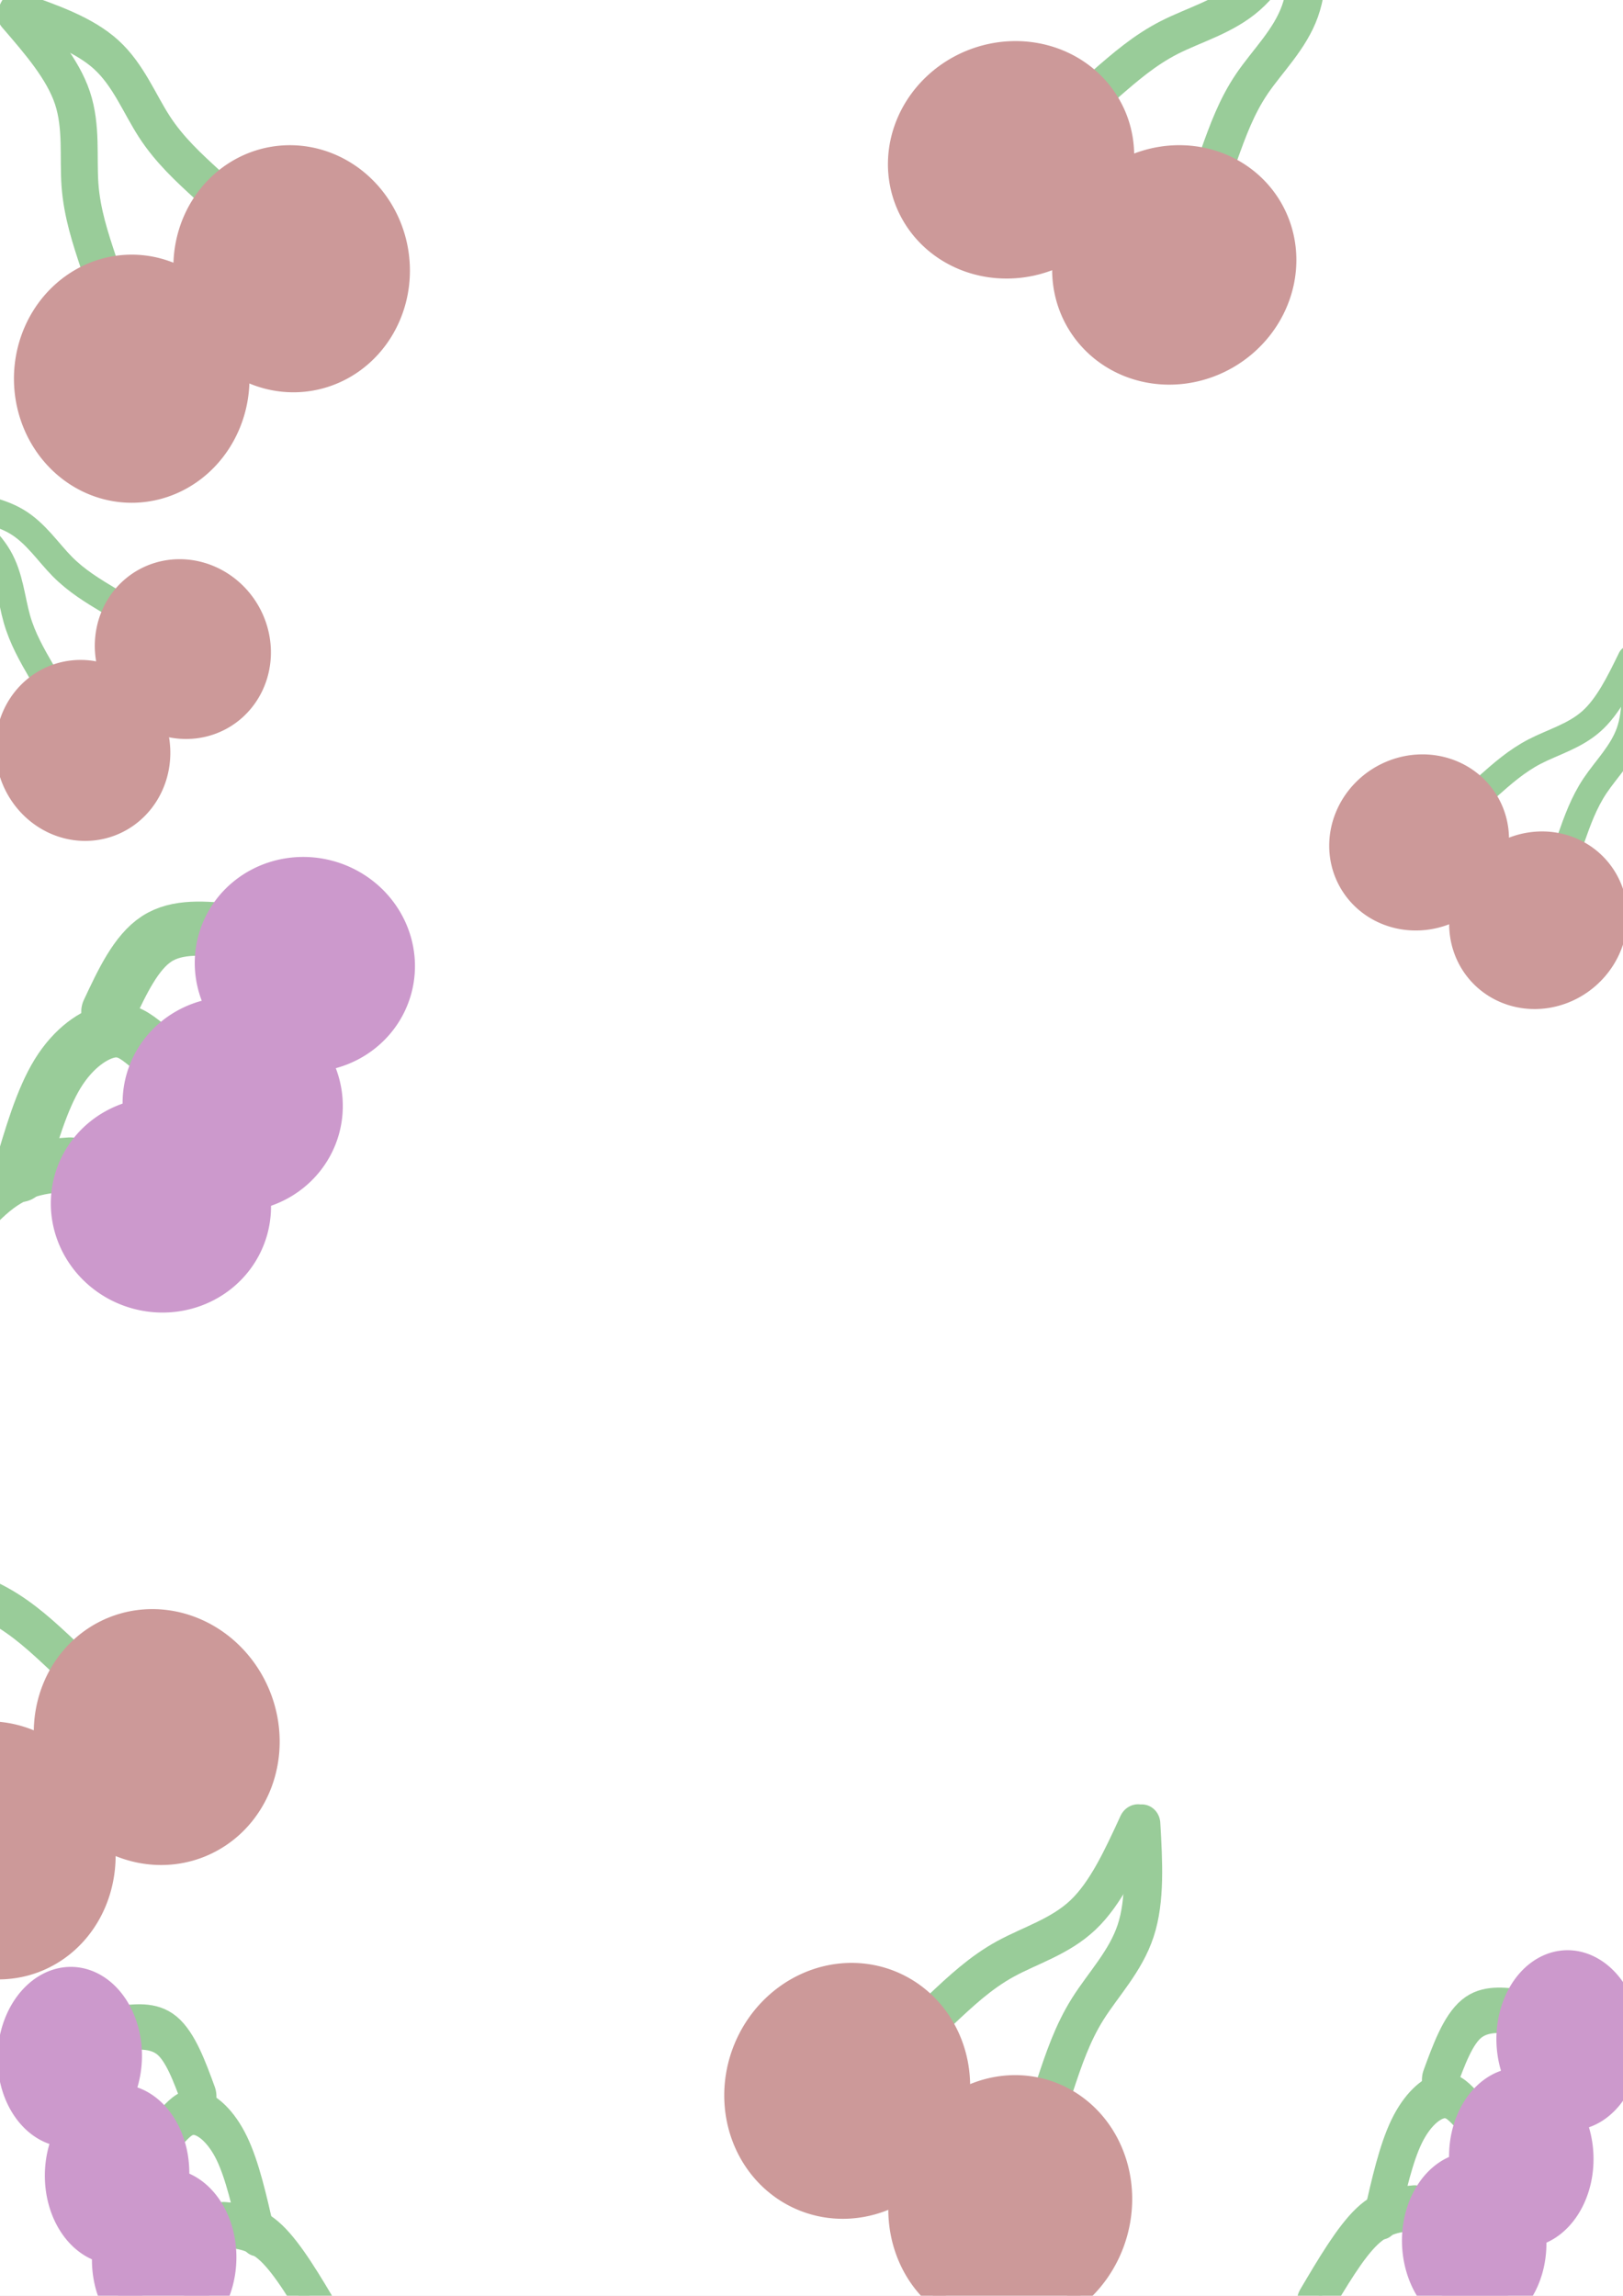 <?xml version="1.0" encoding="UTF-8" standalone="no"?>
<!-- Created with Inkscape (http://www.inkscape.org/) -->

<svg
   width="210mm"
   height="297mm"
   viewBox="0 0 210 297"
   version="1.1"
   id="svg5"
   inkscape:version="1.2.2 (b0a8486, 2022-12-01)"
   sodipodi:docname="Hintergrund.svg"
   inkscape:export-filename="Hintergrund.png"
   inkscape:export-xdpi="96"
   inkscape:export-ydpi="96"
   xmlns:inkscape="http://www.inkscape.org/namespaces/inkscape"
   xmlns:sodipodi="http://sodipodi.sourceforge.net/DTD/sodipodi-0.dtd"
   xmlns="http://www.w3.org/2000/svg"
   xmlns:svg="http://www.w3.org/2000/svg">
  <rect x="0" y="0" width="210" height="297" fill="#808080" stroke="none"/>
  <sodipodi:namedview
     id="namedview7"
     pagecolor="#ffffff"
     bordercolor="#000000"
     borderopacity="0.25"
     inkscape:showpageshadow="2"
     inkscape:pageopacity="0.0"
     inkscape:pagecheckerboard="0"
     inkscape:deskcolor="#d1d1d1"
     inkscape:document-units="mm"
     showgrid="false"
     inkscape:zoom="0.67521728"
     inkscape:cx="128.84741"
     inkscape:cy="564.26281"
     inkscape:window-width="1792"
     inkscape:window-height="961"
     inkscape:window-x="0"
     inkscape:window-y="25"
     inkscape:window-maximized="0"
     inkscape:current-layer="layer1" />
  <defs
     id="defs2">
    <inkscape:path-effect
       effect="bspline"
       id="path-effect1864"
       is_visible="true"
       lpeversion="1"
       weight="33.333"
       steps="2"
       helper_size="0"
       apply_no_weight="true"
       apply_with_weight="true"
       only_selected="false" />
    <inkscape:path-effect
       effect="bspline"
       id="path-effect1860"
       is_visible="true"
       lpeversion="1"
       weight="33.333"
       steps="2"
       helper_size="0"
       apply_no_weight="true"
       apply_with_weight="true"
       only_selected="false" />
    <inkscape:path-effect
       effect="bspline"
       id="path-effect1604"
       is_visible="true"
       lpeversion="1"
       weight="33.333"
       steps="2"
       helper_size="0"
       apply_no_weight="true"
       apply_with_weight="true"
       only_selected="false" />
    <inkscape:path-effect
       effect="bspline"
       id="path-effect247"
       is_visible="true"
       lpeversion="1"
       weight="33.333"
       steps="2"
       helper_size="0"
       apply_no_weight="true"
       apply_with_weight="true"
       only_selected="false" />
    <inkscape:path-effect
       effect="bspline"
       id="path-effect247-0"
       is_visible="true"
       lpeversion="1"
       weight="33.333"
       steps="2"
       helper_size="0"
       apply_no_weight="true"
       apply_with_weight="true"
       only_selected="false" />
    <inkscape:path-effect
       effect="bspline"
       id="path-effect247-7"
       is_visible="true"
       lpeversion="1"
       weight="33.333"
       steps="2"
       helper_size="0"
       apply_no_weight="true"
       apply_with_weight="true"
       only_selected="false" />
    <inkscape:path-effect
       effect="bspline"
       id="path-effect247-9"
       is_visible="true"
       lpeversion="1"
       weight="33.333"
       steps="2"
       helper_size="0"
       apply_no_weight="true"
       apply_with_weight="true"
       only_selected="false" />
    <inkscape:path-effect
       effect="bspline"
       id="path-effect247-7-2"
       is_visible="true"
       lpeversion="1"
       weight="33.333"
       steps="2"
       helper_size="0"
       apply_no_weight="true"
       apply_with_weight="true"
       only_selected="false" />
    <inkscape:path-effect
       effect="bspline"
       id="path-effect247-9-3"
       is_visible="true"
       lpeversion="1"
       weight="33.333"
       steps="2"
       helper_size="0"
       apply_no_weight="true"
       apply_with_weight="true"
       only_selected="false" />
    <inkscape:path-effect
       effect="bspline"
       id="path-effect247-7-2-7"
       is_visible="true"
       lpeversion="1"
       weight="33.333"
       steps="2"
       helper_size="0"
       apply_no_weight="true"
       apply_with_weight="true"
       only_selected="false" />
    <inkscape:path-effect
       effect="bspline"
       id="path-effect247-9-3-5"
       is_visible="true"
       lpeversion="1"
       weight="33.333"
       steps="2"
       helper_size="0"
       apply_no_weight="true"
       apply_with_weight="true"
       only_selected="false" />
    <inkscape:path-effect
       effect="bspline"
       id="path-effect247-7-2-7-5"
       is_visible="true"
       lpeversion="1"
       weight="33.333"
       steps="2"
       helper_size="0"
       apply_no_weight="true"
       apply_with_weight="true"
       only_selected="false" />
    <inkscape:path-effect
       effect="bspline"
       id="path-effect247-9-3-2"
       is_visible="true"
       lpeversion="1"
       weight="33.333"
       steps="2"
       helper_size="0"
       apply_no_weight="true"
       apply_with_weight="true"
       only_selected="false" />
    <inkscape:path-effect
       effect="bspline"
       id="path-effect247-7-2-7-6"
       is_visible="true"
       lpeversion="1"
       weight="33.333"
       steps="2"
       helper_size="0"
       apply_no_weight="true"
       apply_with_weight="true"
       only_selected="false" />
    <inkscape:path-effect
       effect="bspline"
       id="path-effect247-9-3-2-3"
       is_visible="true"
       lpeversion="1"
       weight="33.333"
       steps="2"
       helper_size="0"
       apply_no_weight="true"
       apply_with_weight="true"
       only_selected="false" />
    <inkscape:path-effect
       effect="bspline"
       id="path-effect247-7-2-7-6-1"
       is_visible="true"
       lpeversion="1"
       weight="33.333"
       steps="2"
       helper_size="0"
       apply_no_weight="true"
       apply_with_weight="true"
       only_selected="false" />
    <inkscape:path-effect
       effect="bspline"
       id="path-effect1604-8"
       is_visible="true"
       lpeversion="1"
       weight="33.333"
       steps="2"
       helper_size="0"
       apply_no_weight="true"
       apply_with_weight="true"
       only_selected="false" />
    <inkscape:path-effect
       effect="bspline"
       id="path-effect1860-6"
       is_visible="true"
       lpeversion="1"
       weight="33.333"
       steps="2"
       helper_size="0"
       apply_no_weight="true"
       apply_with_weight="true"
       only_selected="false" />
    <inkscape:path-effect
       effect="bspline"
       id="path-effect1864-7"
       is_visible="true"
       lpeversion="1"
       weight="33.333"
       steps="2"
       helper_size="0"
       apply_no_weight="true"
       apply_with_weight="true"
       only_selected="false" />
    <inkscape:path-effect
       effect="bspline"
       id="path-effect1604-8-0"
       is_visible="true"
       lpeversion="1"
       weight="33.333"
       steps="2"
       helper_size="0"
       apply_no_weight="true"
       apply_with_weight="true"
       only_selected="false" />
    <inkscape:path-effect
       effect="bspline"
       id="path-effect1860-6-2"
       is_visible="true"
       lpeversion="1"
       weight="33.333"
       steps="2"
       helper_size="0"
       apply_no_weight="true"
       apply_with_weight="true"
       only_selected="false" />
    <inkscape:path-effect
       effect="bspline"
       id="path-effect1864-7-3"
       is_visible="true"
       lpeversion="1"
       weight="33.333"
       steps="2"
       helper_size="0"
       apply_no_weight="true"
       apply_with_weight="true"
       only_selected="false" />
  </defs>
  <g
     inkscape:groupmode="layer"
     id="layer2"
     inkscape:label="Ebene 2">
    <rect
       style="opacity:1;fill:#ffffff;stroke:#ffffff;stroke-width:7;stroke-linecap:round;stroke-linejoin:round;paint-order:markers fill stroke"
       id="rect494"
       width="215.125"
       height="299.765"
       x="0"
       y="-0.392" />
  </g>
  <g
     inkscape:label="Ebene 1"
     inkscape:groupmode="layer"
     id="layer1">
    <g
       id="g1237"
       transform="matrix(0.683,0,0,0.707,-0.086,-0.32)"
       style="opacity:0.4">
      <g
         id="g1193">
        <path
           style="fill:none;stroke:#008000;stroke-width:7;stroke-linecap:round;stroke-linejoin:round;stroke-dasharray:none;paint-order:markers fill stroke"
           d="M 3.135,3.135 C 7.576,8.098 12.017,13.062 13.845,18.352 c 1.828,5.29 1.045,10.906 1.437,16.001 0.392,5.094 1.959,9.666 3.527,14.237"
           id="path245"
           inkscape:path-effect="#path-effect247"
           inkscape:original-d="M 3.1347933,3.1347934 C 7.576015,8.0984806 12.016972,13.061904 16.457665,18.025062 c -0.783449,5.616881 -1.567132,11.233273 -2.351095,16.849515 1.567693,4.571928 3.135058,9.14341 4.70219,13.714719" />
        <path
           style="fill:#800000;stroke:#800000;stroke-width:3.029;stroke-linecap:round;stroke-linejoin:round;stroke-dasharray:none;paint-order:markers fill stroke"
           id="path1054"
           sodipodi:type="arc"
           sodipodi:cx="25.078342"
           sodipodi:cy="69.74913"
           sodipodi:rx="20.794285"
           sodipodi:ry="21.186136"
           sodipodi:start="0"
           sodipodi:end="6.2727951"
           sodipodi:arc-type="arc"
           d="M 45.873,69.749 A 20.794,21.186 0 0 1 25.132,90.935 20.794,21.186 0 0 1 4.284,69.859 20.794,21.186 0 0 1 24.916,48.564 20.794,21.186 0 0 1 45.872,69.529"
           sodipodi:open="true" />
      </g>
      <g
         id="g1193-5"
         transform="rotate(-29.558,2.095,2.264)">
        <path
           style="fill:none;stroke:#008000;stroke-width:7;stroke-linecap:round;stroke-linejoin:round;stroke-dasharray:none;paint-order:markers fill stroke"
           d="M 3.135,3.135 C 7.576,8.098 12.017,13.062 13.845,18.352 c 1.828,5.29 1.045,10.906 1.437,16.001 0.392,5.094 1.959,9.666 3.527,14.237"
           id="path245-6"
           inkscape:path-effect="#path-effect247-7"
           inkscape:original-d="M 3.1347933,3.1347934 C 7.576015,8.0984806 12.016972,13.061904 16.457665,18.025062 c -0.783449,5.616881 -1.567132,11.233273 -2.351095,16.849515 1.567693,4.571928 3.135058,9.14341 4.70219,13.714719" />
        <path
           style="fill:#800000;stroke:#800000;stroke-width:3.029;stroke-linecap:round;stroke-linejoin:round;stroke-dasharray:none;paint-order:markers fill stroke"
           id="path1054-5"
           sodipodi:type="arc"
           sodipodi:cx="25.078342"
           sodipodi:cy="69.74913"
           sodipodi:rx="20.794285"
           sodipodi:ry="21.186136"
           sodipodi:start="0"
           sodipodi:end="6.2727951"
           sodipodi:arc-type="arc"
           d="M 45.873,69.749 A 20.794,21.186 0 0 1 25.132,90.935 20.794,21.186 0 0 1 4.284,69.859 20.794,21.186 0 0 1 24.916,48.564 20.794,21.186 0 0 1 45.872,69.529"
           sodipodi:open="true" />
      </g>
    </g>
    <g
       id="g1237-4"
       transform="matrix(0.264,0.63,-0.652,0.273,169.676,-14.165)"
       style="opacity:0.4">
      <g
         id="g1193-58">
        <path
           style="fill:none;stroke:#008000;stroke-width:7;stroke-linecap:round;stroke-linejoin:round;stroke-dasharray:none;paint-order:markers fill stroke"
           d="M 3.135,3.135 C 7.576,8.098 12.017,13.062 13.845,18.352 c 1.828,5.29 1.045,10.906 1.437,16.001 0.392,5.094 1.959,9.666 3.527,14.237"
           id="path245-62"
           inkscape:path-effect="#path-effect247-9"
           inkscape:original-d="M 3.1347933,3.1347934 C 7.576015,8.0984806 12.016972,13.061904 16.457665,18.025062 c -0.783449,5.616881 -1.567132,11.233273 -2.351095,16.849515 1.567693,4.571928 3.135058,9.14341 4.70219,13.714719" />
        <path
           style="fill:#800000;stroke:#800000;stroke-width:3.029;stroke-linecap:round;stroke-linejoin:round;stroke-dasharray:none;paint-order:markers fill stroke"
           id="path1054-51"
           sodipodi:type="arc"
           sodipodi:cx="25.078342"
           sodipodi:cy="69.74913"
           sodipodi:rx="20.794285"
           sodipodi:ry="21.186136"
           sodipodi:start="0"
           sodipodi:end="6.2727951"
           sodipodi:arc-type="arc"
           d="M 45.873,69.749 A 20.794,21.186 0 0 1 25.132,90.935 20.794,21.186 0 0 1 4.284,69.859 20.794,21.186 0 0 1 24.916,48.564 20.794,21.186 0 0 1 45.872,69.529"
           sodipodi:open="true" />
      </g>
      <g
         id="g1193-5-3"
         transform="rotate(-29.558,2.095,2.264)">
        <path
           style="fill:none;stroke:#008000;stroke-width:7;stroke-linecap:round;stroke-linejoin:round;stroke-dasharray:none;paint-order:markers fill stroke"
           d="M 3.135,3.135 C 7.576,8.098 12.017,13.062 13.845,18.352 c 1.828,5.29 1.045,10.906 1.437,16.001 0.392,5.094 1.959,9.666 3.527,14.237"
           id="path245-6-9"
           inkscape:path-effect="#path-effect247-7-2"
           inkscape:original-d="M 3.1347933,3.1347934 C 7.576015,8.0984806 12.016972,13.061904 16.457665,18.025062 c -0.783449,5.616881 -1.567132,11.233273 -2.351095,16.849515 1.567693,4.571928 3.135058,9.14341 4.70219,13.714719" />
        <path
           style="fill:#800000;stroke:#800000;stroke-width:3.029;stroke-linecap:round;stroke-linejoin:round;stroke-dasharray:none;paint-order:markers fill stroke"
           id="path1054-5-7"
           sodipodi:type="arc"
           sodipodi:cx="25.078342"
           sodipodi:cy="69.74913"
           sodipodi:rx="20.794285"
           sodipodi:ry="21.186136"
           sodipodi:start="0"
           sodipodi:end="6.2727951"
           sodipodi:arc-type="arc"
           d="M 45.873,69.749 A 20.794,21.186 0 0 1 25.132,90.935 20.794,21.186 0 0 1 4.284,69.859 20.794,21.186 0 0 1 24.916,48.564 20.794,21.186 0 0 1 45.872,69.529"
           sodipodi:open="true" />
      </g>
    </g>
    <g
       id="g1237-4-5"
       transform="matrix(0.193,0.467,-0.476,0.203,211.98,83.112)"
       style="opacity:0.4">
      <g
         id="g1193-58-0">
        <path
           style="fill:none;stroke:#008000;stroke-width:7;stroke-linecap:round;stroke-linejoin:round;stroke-dasharray:none;paint-order:markers fill stroke"
           d="M 3.135,3.135 C 7.576,8.098 12.017,13.062 13.845,18.352 c 1.828,5.29 1.045,10.906 1.437,16.001 0.392,5.094 1.959,9.666 3.527,14.237"
           id="path245-62-2"
           inkscape:path-effect="#path-effect247-9-3"
           inkscape:original-d="M 3.1347933,3.1347934 C 7.576015,8.0984806 12.016972,13.061904 16.457665,18.025062 c -0.783449,5.616881 -1.567132,11.233273 -2.351095,16.849515 1.567693,4.571928 3.135058,9.14341 4.70219,13.714719" />
        <path
           style="fill:#800000;stroke:#800000;stroke-width:3.029;stroke-linecap:round;stroke-linejoin:round;stroke-dasharray:none;paint-order:markers fill stroke"
           id="path1054-51-1"
           sodipodi:type="arc"
           sodipodi:cx="25.078342"
           sodipodi:cy="69.74913"
           sodipodi:rx="20.794285"
           sodipodi:ry="21.186136"
           sodipodi:start="0"
           sodipodi:end="6.2727951"
           sodipodi:arc-type="arc"
           d="M 45.873,69.749 A 20.794,21.186 0 0 1 25.132,90.935 20.794,21.186 0 0 1 4.284,69.859 20.794,21.186 0 0 1 24.916,48.564 20.794,21.186 0 0 1 45.872,69.529"
           sodipodi:open="true" />
      </g>
      <g
         id="g1193-5-3-8"
         transform="rotate(-29.558,2.095,2.264)">
        <path
           style="fill:none;stroke:#008000;stroke-width:7;stroke-linecap:round;stroke-linejoin:round;stroke-dasharray:none;paint-order:markers fill stroke"
           d="M 3.135,3.135 C 7.576,8.098 12.017,13.062 13.845,18.352 c 1.828,5.29 1.045,10.906 1.437,16.001 0.392,5.094 1.959,9.666 3.527,14.237"
           id="path245-6-9-7"
           inkscape:path-effect="#path-effect247-7-2-7"
           inkscape:original-d="M 3.1347933,3.1347934 C 7.576015,8.0984806 12.016972,13.061904 16.457665,18.025062 c -0.783449,5.616881 -1.567132,11.233273 -2.351095,16.849515 1.567693,4.571928 3.135058,9.14341 4.70219,13.714719" />
        <path
           style="fill:#800000;stroke:#800000;stroke-width:3.029;stroke-linecap:round;stroke-linejoin:round;stroke-dasharray:none;paint-order:markers fill stroke"
           id="path1054-5-7-1"
           sodipodi:type="arc"
           sodipodi:cx="25.078342"
           sodipodi:cy="69.74913"
           sodipodi:rx="20.794285"
           sodipodi:ry="21.186136"
           sodipodi:start="0"
           sodipodi:end="6.2727951"
           sodipodi:arc-type="arc"
           d="M 45.873,69.749 A 20.794,21.186 0 0 1 25.132,90.935 20.794,21.186 0 0 1 4.284,69.859 20.794,21.186 0 0 1 24.916,48.564 20.794,21.186 0 0 1 45.872,69.529"
           sodipodi:open="true" />
      </g>
    </g>
    <g
       id="g1237-4-5-89"
       transform="matrix(0.264,0.679,-0.651,0.294,148.405,232.951)"
       style="opacity:0.4">
      <g
         id="g1193-58-0-1">
        <path
           style="fill:none;stroke:#008000;stroke-width:7;stroke-linecap:round;stroke-linejoin:round;stroke-dasharray:none;paint-order:markers fill stroke"
           d="M 3.135,3.135 C 7.576,8.098 12.017,13.062 13.845,18.352 c 1.828,5.29 1.045,10.906 1.437,16.001 0.392,5.094 1.959,9.666 3.527,14.237"
           id="path245-62-2-4"
           inkscape:path-effect="#path-effect247-9-3-2"
           inkscape:original-d="M 3.1347933,3.1347934 C 7.576015,8.0984806 12.016972,13.061904 16.457665,18.025062 c -0.783449,5.616881 -1.567132,11.233273 -2.351095,16.849515 1.567693,4.571928 3.135058,9.14341 4.70219,13.714719" />
        <path
           style="fill:#800000;stroke:#800000;stroke-width:3.029;stroke-linecap:round;stroke-linejoin:round;stroke-dasharray:none;paint-order:markers fill stroke"
           id="path1054-51-1-8"
           sodipodi:type="arc"
           sodipodi:cx="25.078342"
           sodipodi:cy="69.74913"
           sodipodi:rx="20.794285"
           sodipodi:ry="21.186136"
           sodipodi:start="0"
           sodipodi:end="6.2727951"
           sodipodi:arc-type="arc"
           d="M 45.873,69.749 A 20.794,21.186 0 0 1 25.132,90.935 20.794,21.186 0 0 1 4.284,69.859 20.794,21.186 0 0 1 24.916,48.564 20.794,21.186 0 0 1 45.872,69.529"
           sodipodi:open="true" />
      </g>
      <g
         id="g1193-5-3-8-8"
         transform="rotate(-29.558,2.095,2.264)">
        <path
           style="fill:none;stroke:#008000;stroke-width:7;stroke-linecap:round;stroke-linejoin:round;stroke-dasharray:none;paint-order:markers fill stroke"
           d="M 3.135,3.135 C 7.576,8.098 12.017,13.062 13.845,18.352 c 1.828,5.29 1.045,10.906 1.437,16.001 0.392,5.094 1.959,9.666 3.527,14.237"
           id="path245-6-9-7-7"
           inkscape:path-effect="#path-effect247-7-2-7-6"
           inkscape:original-d="M 3.1347933,3.1347934 C 7.576015,8.0984806 12.016972,13.061904 16.457665,18.025062 c -0.783449,5.616881 -1.567132,11.233273 -2.351095,16.849515 1.567693,4.571928 3.135058,9.14341 4.70219,13.714719" />
        <path
           style="fill:#800000;stroke:#800000;stroke-width:3.029;stroke-linecap:round;stroke-linejoin:round;stroke-dasharray:none;paint-order:markers fill stroke"
           id="path1054-5-7-1-19"
           sodipodi:type="arc"
           sodipodi:cx="25.078342"
           sodipodi:cy="69.74913"
           sodipodi:rx="20.794285"
           sodipodi:ry="21.186136"
           sodipodi:start="0"
           sodipodi:end="6.2727951"
           sodipodi:arc-type="arc"
           d="M 45.873,69.749 A 20.794,21.186 0 0 1 25.132,90.935 20.794,21.186 0 0 1 4.284,69.859 20.794,21.186 0 0 1 24.916,48.564 20.794,21.186 0 0 1 45.872,69.529"
           sodipodi:open="true" />
      </g>
    </g>
    <g
       id="g1237-4-5-89-1"
       transform="matrix(-0.264,0.679,0.651,0.294,-18.507,187.182)"
       style="opacity:0.4">
      <g
         id="g1193-58-0-1-4">
        <path
           style="fill:none;stroke:#008000;stroke-width:7;stroke-linecap:round;stroke-linejoin:round;stroke-dasharray:none;paint-order:markers fill stroke"
           d="M 3.135,3.135 C 7.576,8.098 12.017,13.062 13.845,18.352 c 1.828,5.29 1.045,10.906 1.437,16.001 0.392,5.094 1.959,9.666 3.527,14.237"
           id="path245-62-2-4-9"
           inkscape:path-effect="#path-effect247-9-3-2-3"
           inkscape:original-d="M 3.1347933,3.1347934 C 7.576015,8.0984806 12.016972,13.061904 16.457665,18.025062 c -0.783449,5.616881 -1.567132,11.233273 -2.351095,16.849515 1.567693,4.571928 3.135058,9.14341 4.70219,13.714719" />
        <path
           style="fill:#800000;stroke:#800000;stroke-width:3.029;stroke-linecap:round;stroke-linejoin:round;stroke-dasharray:none;paint-order:markers fill stroke"
           id="path1054-51-1-8-5"
           sodipodi:type="arc"
           sodipodi:cx="25.078342"
           sodipodi:cy="69.74913"
           sodipodi:rx="20.794285"
           sodipodi:ry="21.186136"
           sodipodi:start="0"
           sodipodi:end="6.2727951"
           sodipodi:arc-type="arc"
           d="M 45.873,69.749 A 20.794,21.186 0 0 1 25.132,90.935 20.794,21.186 0 0 1 4.284,69.859 20.794,21.186 0 0 1 24.916,48.564 20.794,21.186 0 0 1 45.872,69.529"
           sodipodi:open="true" />
      </g>
      <g
         id="g1193-5-3-8-8-9"
         transform="rotate(-29.558,2.095,2.264)">
        <path
           style="fill:none;stroke:#008000;stroke-width:7;stroke-linecap:round;stroke-linejoin:round;stroke-dasharray:none;paint-order:markers fill stroke"
           d="M 3.135,3.135 C 7.576,8.098 12.017,13.062 13.845,18.352 c 1.828,5.29 1.045,10.906 1.437,16.001 0.392,5.094 1.959,9.666 3.527,14.237"
           id="path245-6-9-7-7-0"
           inkscape:path-effect="#path-effect247-7-2-7-6-1"
           inkscape:original-d="M 3.1347933,3.1347934 C 7.576015,8.0984806 12.016972,13.061904 16.457665,18.025062 c -0.783449,5.616881 -1.567132,11.233273 -2.351095,16.849515 1.567693,4.571928 3.135058,9.14341 4.70219,13.714719" />
        <path
           style="fill:#800000;stroke:#800000;stroke-width:3.029;stroke-linecap:round;stroke-linejoin:round;stroke-dasharray:none;paint-order:markers fill stroke"
           id="path1054-5-7-1-19-9"
           sodipodi:type="arc"
           sodipodi:cx="25.078342"
           sodipodi:cy="69.74913"
           sodipodi:rx="20.794285"
           sodipodi:ry="21.186136"
           sodipodi:start="0"
           sodipodi:end="6.2727951"
           sodipodi:arc-type="arc"
           d="M 45.873,69.749 A 20.794,21.186 0 0 1 25.132,90.935 20.794,21.186 0 0 1 4.284,69.859 20.794,21.186 0 0 1 24.916,48.564 20.794,21.186 0 0 1 45.872,69.529"
           sodipodi:open="true" />
      </g>
    </g>
    <g
       id="g1237-4-5-8"
       transform="matrix(0.496,-0.096,0.104,0.507,-8.968,64.124)"
       style="opacity:0.4">
      <g
         id="g1193-58-0-5">
        <path
           style="fill:none;stroke:#008000;stroke-width:7;stroke-linecap:round;stroke-linejoin:round;stroke-dasharray:none;paint-order:markers fill stroke"
           d="M 3.135,3.135 C 7.576,8.098 12.017,13.062 13.845,18.352 c 1.828,5.29 1.045,10.906 1.437,16.001 0.392,5.094 1.959,9.666 3.527,14.237"
           id="path245-62-2-6"
           inkscape:path-effect="#path-effect247-9-3-5"
           inkscape:original-d="M 3.1347933,3.1347934 C 7.576015,8.0984806 12.016972,13.061904 16.457665,18.025062 c -0.783449,5.616881 -1.567132,11.233273 -2.351095,16.849515 1.567693,4.571928 3.135058,9.14341 4.70219,13.714719" />
        <path
           style="fill:#800000;stroke:#800000;stroke-width:3.029;stroke-linecap:round;stroke-linejoin:round;stroke-dasharray:none;paint-order:markers fill stroke"
           id="path1054-51-1-7"
           sodipodi:type="arc"
           sodipodi:cx="25.078342"
           sodipodi:cy="69.74913"
           sodipodi:rx="20.794285"
           sodipodi:ry="21.186136"
           sodipodi:start="0"
           sodipodi:end="6.2727951"
           sodipodi:arc-type="arc"
           d="M 45.873,69.749 A 20.794,21.186 0 0 1 25.132,90.935 20.794,21.186 0 0 1 4.284,69.859 20.794,21.186 0 0 1 24.916,48.564 20.794,21.186 0 0 1 45.872,69.529"
           sodipodi:open="true" />
      </g>
      <g
         id="g1193-5-3-8-9"
         transform="rotate(-29.558,2.095,2.264)">
        <path
           style="fill:none;stroke:#008000;stroke-width:7;stroke-linecap:round;stroke-linejoin:round;stroke-dasharray:none;paint-order:markers fill stroke"
           d="M 3.135,3.135 C 7.576,8.098 12.017,13.062 13.845,18.352 c 1.828,5.29 1.045,10.906 1.437,16.001 0.392,5.094 1.959,9.666 3.527,14.237"
           id="path245-6-9-7-4"
           inkscape:path-effect="#path-effect247-7-2-7-5"
           inkscape:original-d="M 3.1347933,3.1347934 C 7.576015,8.0984806 12.016972,13.061904 16.457665,18.025062 c -0.783449,5.616881 -1.567132,11.233273 -2.351095,16.849515 1.567693,4.571928 3.135058,9.14341 4.70219,13.714719" />
        <path
           style="fill:#800000;stroke:#800000;stroke-width:3.029;stroke-linecap:round;stroke-linejoin:round;stroke-dasharray:none;paint-order:markers fill stroke"
           id="path1054-5-7-1-1"
           sodipodi:type="arc"
           sodipodi:cx="25.078342"
           sodipodi:cy="69.74913"
           sodipodi:rx="20.794285"
           sodipodi:ry="21.186136"
           sodipodi:start="0"
           sodipodi:end="6.2727951"
           sodipodi:arc-type="arc"
           d="M 45.873,69.749 A 20.794,21.186 0 0 1 25.132,90.935 20.794,21.186 0 0 1 4.284,69.859 20.794,21.186 0 0 1 24.916,48.564 20.794,21.186 0 0 1 45.872,69.529"
           sodipodi:open="true" />
      </g>
    </g>
    <g
       id="g2022"
       style="opacity:0.4"
       transform="rotate(16.196,68.416,104.547)">
      <path
         style="opacity:1;fill:#008000;stroke:#008000;stroke-width:7;stroke-linecap:round;stroke-linejoin:round;stroke-dasharray:none;paint-order:markers fill stroke"
         d="m 9.404,184.953 c 2.09,-5.486 4.18,-10.972 6.662,-14.237 2.482,-3.266 5.355,-4.31 8.229,-5.355"
         id="path1602"
         inkscape:path-effect="#path-effect1604"
         inkscape:original-d="m 9.40438,184.95281 c 2.090127,-5.48563 4.179989,-10.97151 6.269587,-16.45767 2.873882,-1.04468 5.747385,-2.0896 8.620681,-3.13479" />
      <path
         style="opacity:1;fill:none;stroke:#008000;stroke-width:7;stroke-linecap:round;stroke-linejoin:round;stroke-dasharray:none;paint-order:markers fill stroke"
         d="m 18.417,168.495 c 0,-5.094 0,-10.188 1.045,-13.976 1.045,-3.788 3.135,-6.27 4.964,-7.184 1.829,-0.914 3.396,-0.261 4.963,0.392"
         id="path1858"
         inkscape:path-effect="#path-effect1860"
         inkscape:original-d="m 18.416911,168.49514 c 2.64e-4,-5.09377 2.64e-4,-10.18781 0,-15.28211 2.090168,-2.4815 4.179989,-4.96316 6.269587,-7.44514 1.567692,0.65336 3.135058,1.30643 4.702191,1.95925" />
      <path
         style="opacity:1;fill:none;stroke:#008000;stroke-width:7;stroke-linecap:round;stroke-linejoin:round;stroke-dasharray:none;paint-order:markers fill stroke"
         d="m 23.511,144.984 c 0.653,-4.18 1.306,-8.359 3.396,-10.776 2.09,-2.417 5.617,-3.07 9.143,-3.723"
         id="path1862"
         inkscape:path-effect="#path-effect1864"
         inkscape:original-d="m 23.51095,144.98419 c 0.653347,-4.17946 1.306428,-8.35918 1.959246,-12.53917 3.526978,-0.65283 7.053548,-1.3059 10.579928,-1.95925" />
      <path
         style="opacity:1;fill:#800080;stroke:#800080;stroke-width:7;stroke-linecap:round;stroke-linejoin:round;stroke-dasharray:none;paint-order:markers fill stroke"
         id="path1866"
         sodipodi:type="arc"
         sodipodi:cx="37.029747"
         sodipodi:cy="167.12366"
         sodipodi:rx="10.775852"
         sodipodi:ry="10.384003"
         sodipodi:start="0"
         sodipodi:end="6.2727951"
         sodipodi:open="true"
         sodipodi:arc-type="arc"
         d="M 47.806,167.124 A 10.776,10.384 0 0 1 37.058,177.508 10.776,10.384 0 0 1 26.254,167.178 a 10.776,10.384 0 0 1 10.692,-10.438 10.776,10.384 0 0 1 10.859,10.276" />
      <path
         style="opacity:1;fill:#800080;stroke:#800080;stroke-width:7;stroke-linecap:round;stroke-linejoin:round;stroke-dasharray:none;paint-order:markers fill stroke"
         id="path1866-9"
         sodipodi:type="arc"
         sodipodi:cx="42.31971"
         sodipodi:cy="152.03748"
         sodipodi:rx="10.775852"
         sodipodi:ry="10.384003"
         sodipodi:start="0"
         sodipodi:end="6.2727951"
         sodipodi:open="true"
         sodipodi:arc-type="arc"
         d="M 53.096,152.037 A 10.776,10.384 0 0 1 42.348,162.421 10.776,10.384 0 0 1 31.544,152.091 10.776,10.384 0 0 1 42.236,141.654 10.776,10.384 0 0 1 53.095,151.93" />
      <path
         style="opacity:1;fill:#800080;stroke:#800080;stroke-width:7;stroke-linecap:round;stroke-linejoin:round;stroke-dasharray:none;paint-order:markers fill stroke"
         id="path1866-9-9"
         sodipodi:type="arc"
         sodipodi:cx="46.238201"
         sodipodi:cy="132.05318"
         sodipodi:rx="10.775852"
         sodipodi:ry="10.384003"
         sodipodi:start="0"
         sodipodi:end="6.2727951"
         sodipodi:open="true"
         sodipodi:arc-type="arc"
         d="m 57.014,132.053 a 10.776,10.384 0 0 1 -10.748,10.384 10.776,10.384 0 0 1 -10.804,-10.33 10.776,10.384 0 0 1 10.692,-10.438 10.776,10.384 0 0 1 10.859,10.276" />
    </g>
    <g
       id="g2022-1"
       style="opacity:0.4"
       transform="matrix(0.63,0.234,-0.183,0.805,198.002,146.834)">
      <path
         style="opacity:1;fill:#008000;stroke:#008000;stroke-width:7;stroke-linecap:round;stroke-linejoin:round;stroke-dasharray:none;paint-order:markers fill stroke"
         d="m 9.404,184.953 c 2.09,-5.486 4.18,-10.972 6.662,-14.237 2.482,-3.266 5.355,-4.31 8.229,-5.355"
         id="path1602-8"
         inkscape:path-effect="#path-effect1604-8"
         inkscape:original-d="m 9.40438,184.95281 c 2.090127,-5.48563 4.179989,-10.97151 6.269587,-16.45767 2.873882,-1.04468 5.747385,-2.0896 8.620681,-3.13479" />
      <path
         style="opacity:1;fill:none;stroke:#008000;stroke-width:7;stroke-linecap:round;stroke-linejoin:round;stroke-dasharray:none;paint-order:markers fill stroke"
         d="m 18.417,168.495 c 0,-5.094 0,-10.188 1.045,-13.976 1.045,-3.788 3.135,-6.27 4.964,-7.184 1.829,-0.914 3.396,-0.261 4.963,0.392"
         id="path1858-4"
         inkscape:path-effect="#path-effect1860-6"
         inkscape:original-d="m 18.416911,168.49514 c 2.64e-4,-5.09377 2.64e-4,-10.18781 0,-15.28211 2.090168,-2.4815 4.179989,-4.96316 6.269587,-7.44514 1.567692,0.65336 3.135058,1.30643 4.702191,1.95925" />
      <path
         style="opacity:1;fill:none;stroke:#008000;stroke-width:7;stroke-linecap:round;stroke-linejoin:round;stroke-dasharray:none;paint-order:markers fill stroke"
         d="m 23.511,144.984 c 0.653,-4.18 1.306,-8.359 3.396,-10.776 2.09,-2.417 5.617,-3.07 9.143,-3.723"
         id="path1862-9"
         inkscape:path-effect="#path-effect1864-7"
         inkscape:original-d="m 23.51095,144.98419 c 0.653347,-4.17946 1.306428,-8.35918 1.959246,-12.53917 3.526978,-0.65283 7.053548,-1.3059 10.579928,-1.95925" />
      <path
         style="opacity:1;fill:#800080;stroke:#800080;stroke-width:7;stroke-linecap:round;stroke-linejoin:round;stroke-dasharray:none;paint-order:markers fill stroke"
         id="path1866-7"
         sodipodi:type="arc"
         sodipodi:cx="37.029747"
         sodipodi:cy="167.12366"
         sodipodi:rx="10.775852"
         sodipodi:ry="10.384003"
         sodipodi:start="0"
         sodipodi:end="6.2727951"
         sodipodi:open="true"
         sodipodi:arc-type="arc"
         d="M 47.806,167.124 A 10.776,10.384 0 0 1 37.058,177.508 10.776,10.384 0 0 1 26.254,167.178 a 10.776,10.384 0 0 1 10.692,-10.438 10.776,10.384 0 0 1 10.859,10.276" />
      <path
         style="opacity:1;fill:#800080;stroke:#800080;stroke-width:7;stroke-linecap:round;stroke-linejoin:round;stroke-dasharray:none;paint-order:markers fill stroke"
         id="path1866-9-3"
         sodipodi:type="arc"
         sodipodi:cx="42.31971"
         sodipodi:cy="152.03748"
         sodipodi:rx="10.775852"
         sodipodi:ry="10.384003"
         sodipodi:start="0"
         sodipodi:end="6.2727951"
         sodipodi:open="true"
         sodipodi:arc-type="arc"
         d="M 53.096,152.037 A 10.776,10.384 0 0 1 42.348,162.421 10.776,10.384 0 0 1 31.544,152.091 10.776,10.384 0 0 1 42.236,141.654 10.776,10.384 0 0 1 53.095,151.93" />
      <path
         style="opacity:1;fill:#800080;stroke:#800080;stroke-width:7;stroke-linecap:round;stroke-linejoin:round;stroke-dasharray:none;paint-order:markers fill stroke"
         id="path1866-9-9-1"
         sodipodi:type="arc"
         sodipodi:cx="46.238201"
         sodipodi:cy="132.05318"
         sodipodi:rx="10.775852"
         sodipodi:ry="10.384003"
         sodipodi:start="0"
         sodipodi:end="6.2727951"
         sodipodi:open="true"
         sodipodi:arc-type="arc"
         d="m 57.014,132.053 a 10.776,10.384 0 0 1 -10.748,10.384 10.776,10.384 0 0 1 -10.804,-10.33 10.776,10.384 0 0 1 10.692,-10.438 10.776,10.384 0 0 1 10.859,10.276" />
    </g>
    <g
       id="g2022-1-7"
       style="opacity:0.4"
       transform="matrix(-0.63,0.234,0.183,0.805,13.988,148.991)">
      <path
         style="opacity:1;fill:#008000;stroke:#008000;stroke-width:7;stroke-linecap:round;stroke-linejoin:round;stroke-dasharray:none;paint-order:markers fill stroke"
         d="m 9.404,184.953 c 2.09,-5.486 4.18,-10.972 6.662,-14.237 2.482,-3.266 5.355,-4.31 8.229,-5.355"
         id="path1602-8-1"
         inkscape:path-effect="#path-effect1604-8-0"
         inkscape:original-d="m 9.40438,184.95281 c 2.090127,-5.48563 4.179989,-10.97151 6.269587,-16.45767 2.873882,-1.04468 5.747385,-2.0896 8.620681,-3.13479" />
      <path
         style="opacity:1;fill:none;stroke:#008000;stroke-width:7;stroke-linecap:round;stroke-linejoin:round;stroke-dasharray:none;paint-order:markers fill stroke"
         d="m 18.417,168.495 c 0,-5.094 0,-10.188 1.045,-13.976 1.045,-3.788 3.135,-6.27 4.964,-7.184 1.829,-0.914 3.396,-0.261 4.963,0.392"
         id="path1858-4-8"
         inkscape:path-effect="#path-effect1860-6-2"
         inkscape:original-d="m 18.416911,168.49514 c 2.64e-4,-5.09377 2.64e-4,-10.18781 0,-15.28211 2.090168,-2.4815 4.179989,-4.96316 6.269587,-7.44514 1.567692,0.65336 3.135058,1.30643 4.702191,1.95925" />
      <path
         style="opacity:1;fill:none;stroke:#008000;stroke-width:7;stroke-linecap:round;stroke-linejoin:round;stroke-dasharray:none;paint-order:markers fill stroke"
         d="m 23.511,144.984 c 0.653,-4.18 1.306,-8.359 3.396,-10.776 2.09,-2.417 5.617,-3.07 9.143,-3.723"
         id="path1862-9-9"
         inkscape:path-effect="#path-effect1864-7-3"
         inkscape:original-d="m 23.51095,144.98419 c 0.653347,-4.17946 1.306428,-8.35918 1.959246,-12.53917 3.526978,-0.65283 7.053548,-1.3059 10.579928,-1.95925" />
      <path
         style="opacity:1;fill:#800080;stroke:#800080;stroke-width:7;stroke-linecap:round;stroke-linejoin:round;stroke-dasharray:none;paint-order:markers fill stroke"
         id="path1866-7-3"
         sodipodi:type="arc"
         sodipodi:cx="37.029747"
         sodipodi:cy="167.12366"
         sodipodi:rx="10.775852"
         sodipodi:ry="10.384003"
         sodipodi:start="0"
         sodipodi:end="6.2727951"
         sodipodi:open="true"
         sodipodi:arc-type="arc"
         d="M 47.806,167.124 A 10.776,10.384 0 0 1 37.058,177.508 10.776,10.384 0 0 1 26.254,167.178 a 10.776,10.384 0 0 1 10.692,-10.438 10.776,10.384 0 0 1 10.859,10.276" />
      <path
         style="opacity:1;fill:#800080;stroke:#800080;stroke-width:7;stroke-linecap:round;stroke-linejoin:round;stroke-dasharray:none;paint-order:markers fill stroke"
         id="path1866-9-3-7"
         sodipodi:type="arc"
         sodipodi:cx="42.31971"
         sodipodi:cy="152.03748"
         sodipodi:rx="10.775852"
         sodipodi:ry="10.384003"
         sodipodi:start="0"
         sodipodi:end="6.2727951"
         sodipodi:open="true"
         sodipodi:arc-type="arc"
         d="M 53.096,152.037 A 10.776,10.384 0 0 1 42.348,162.421 10.776,10.384 0 0 1 31.544,152.091 10.776,10.384 0 0 1 42.236,141.654 10.776,10.384 0 0 1 53.095,151.93" />
      <path
         style="opacity:1;fill:#800080;stroke:#800080;stroke-width:7;stroke-linecap:round;stroke-linejoin:round;stroke-dasharray:none;paint-order:markers fill stroke"
         id="path1866-9-9-1-4"
         sodipodi:type="arc"
         sodipodi:cx="46.238201"
         sodipodi:cy="132.05318"
         sodipodi:rx="10.775852"
         sodipodi:ry="10.384003"
         sodipodi:start="0"
         sodipodi:end="6.2727951"
         sodipodi:open="true"
         sodipodi:arc-type="arc"
         d="m 57.014,132.053 a 10.776,10.384 0 0 1 -10.748,10.384 10.776,10.384 0 0 1 -10.804,-10.33 10.776,10.384 0 0 1 10.692,-10.438 10.776,10.384 0 0 1 10.859,10.276" />
    </g>
  </g>
</svg>
